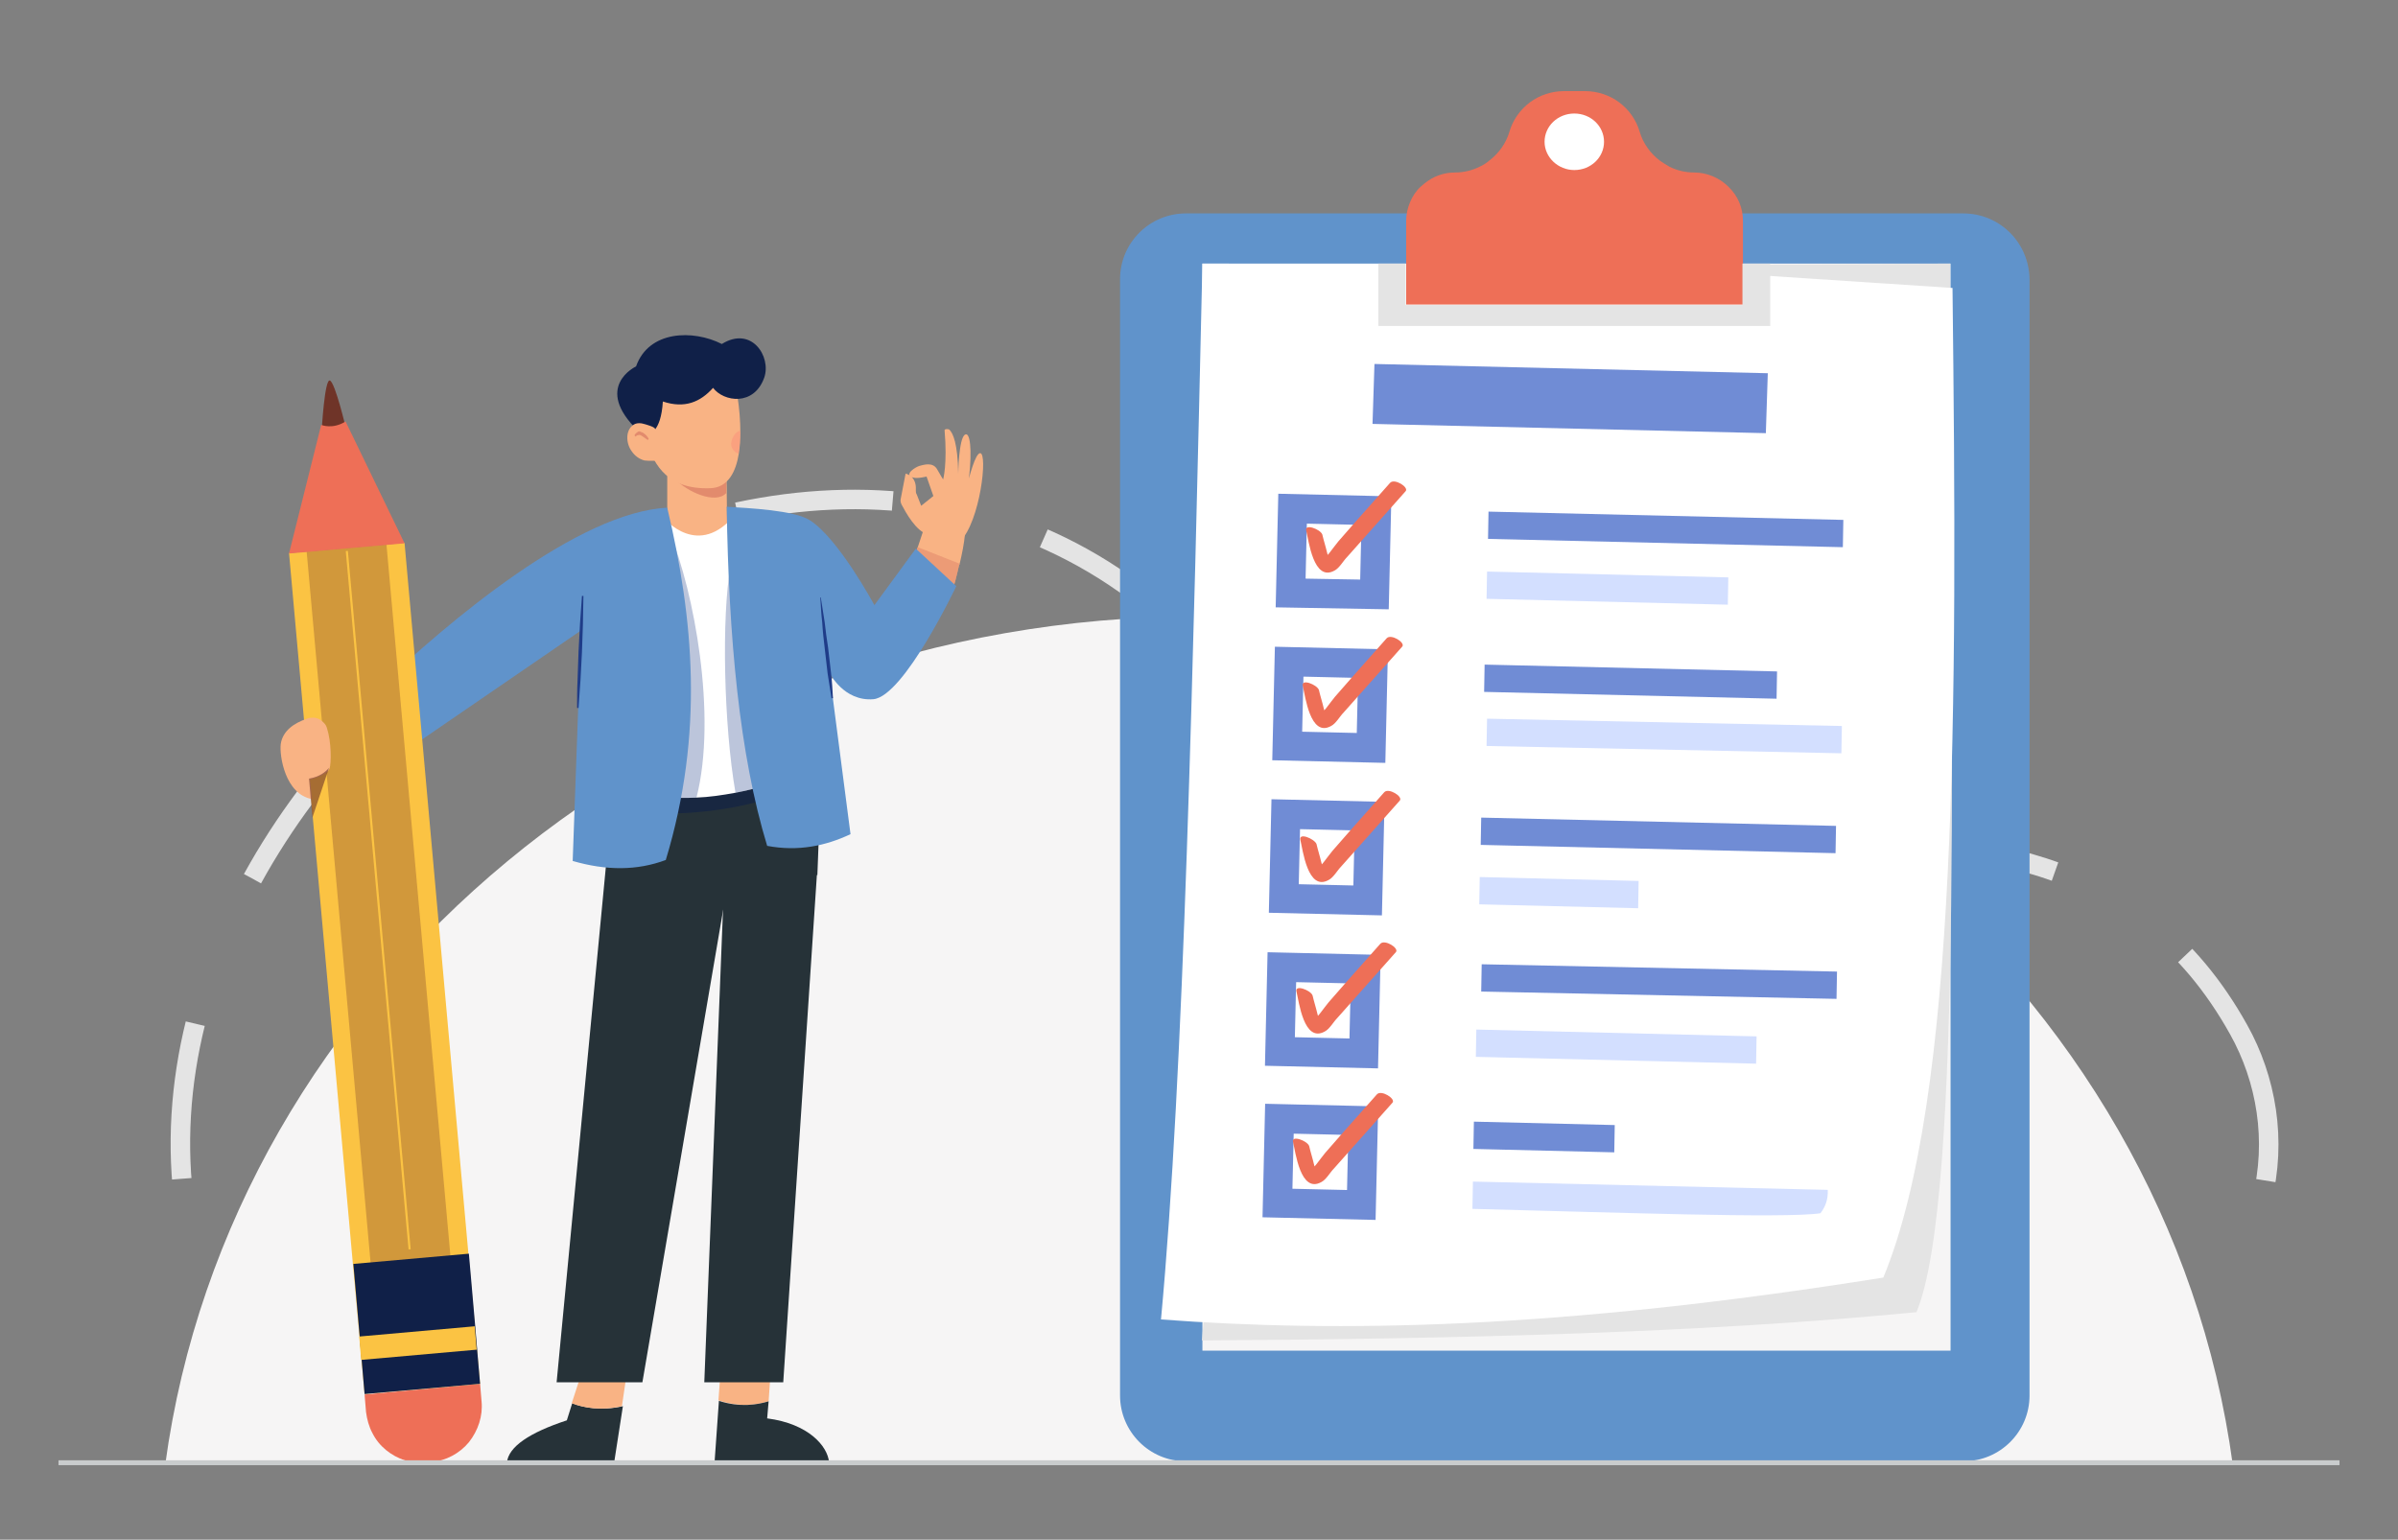 <?xml version="1.0" encoding="utf-8"?>
<!-- Generator: Adobe Illustrator 26.0.2, SVG Export Plug-In . SVG Version: 6.00 Build 0)  -->
<svg version="1.1" id="Capa_1" xmlns="http://www.w3.org/2000/svg" xmlns:xlink="http://www.w3.org/1999/xlink" x="0px" y="0px"
	 viewBox="0 0 492 316" style="enable-background:new 0 0 492 316;" xml:space="preserve">
<rect x="0" y="0" width="492" height="316" fill="#808080" stroke="none"/>
<style type="text/css">
	.st0{fill:none;stroke:#E4E4E4;stroke-width:4;stroke-miterlimit:10;stroke-dasharray:32.09,32.09;}
	.st1{fill:#F6F5F5;}
	.st2{fill:#6093CB;}
	.st3{fill:#E4E4E4;}
	.st4{fill:#FFFFFF;}
	.st5{fill:#708CD5;}
	.st6{fill:#D3DFFF;}
	.st7{fill:#FFFFFF;stroke:#708CD5;stroke-width:6;stroke-miterlimit:10;}
	.st8{fill:#EE6F57;}
	.st9{fill:#F9B384;}
	.st10{fill:#263238;}
	.st11{fill:#E28B6D;}
	.st12{fill:#102048;}
	.st13{opacity:0.6;fill:#102048;enable-background:new    ;}
	.st14{opacity:0.3;fill:#1F3C88;enable-background:new    ;}
	.st15{opacity:0.6;fill:#E28B6D;enable-background:new    ;}
	.st16{fill:#6F3428;}
	.st17{fill:#FBC343;}
	.st18{opacity:0.3;fill:none;stroke:#6F3428;stroke-width:8;stroke-miterlimit:10;enable-background:new    ;}
	.st19{fill:#1F3C88;}
	.st20{opacity:0.4;fill:#FC8879;enable-background:new    ;}
	.st21{opacity:0.6;fill:#6F3428;enable-background:new    ;}
	.st22{fill:none;stroke:#C9CCCD;stroke-miterlimit:10;}
</style>
<path class="st0" d="M459.3,211.3c22.7,40.6-10.1,120.3-218.2,64.9c-104.3-27.8-182.3,34.8-198.3-8.9
	C5.4,165.6,158.2,48,243.1,130.1C320.7,205.2,418.1,137.4,459.3,211.3z"/>
<path class="st1" d="M458.1,300.6H33.9C47.2,202.5,137.1,126.5,246,126.5C354.9,126.5,444.8,202.5,458.1,300.6z"/>
<path class="st2" d="M402.8,43.8H243.3c-7.4,0-13.5,6-13.5,13.5v229.1c0,7.4,6,13.5,13.5,13.5h159.6c7.4,0,13.5-6,13.5-13.5V57.3
	C416.3,49.8,410.3,43.8,402.8,43.8z"/>
<path class="st1" d="M400.1,54.1H246.7v223.1h153.5V54.1z"/>
<path class="st3" d="M400.1,54.1c0,87,2.9,191.9-6.9,215.2c-43,4.2-93.4,5.5-146.6,5.8l20.2-220.3L400.1,54.1z"/>
<path class="st4" d="M386.4,262.2c-67,10.7-111.9,11.3-148.2,8.6c4.7-50.2,6.6-133.5,8.5-216.7l80.8,0.2l73.1,4.8
	C401.6,145.5,401.7,225.3,386.4,262.2z"/>
<path class="st5" d="M362.7,76.6l-80.7-1.9L281.6,87l80.7,1.9L362.7,76.6z"/>
<path class="st5" d="M378.2,106.7l-72.8-1.7l-0.1,5.6l72.8,1.7L378.2,106.7z"/>
<path class="st6" d="M354.6,118.5l-49.5-1.2l-0.1,5.6l49.5,1.2L354.6,118.5z"/>
<path class="st7" d="M282.4,104.8l-17.2-0.4l-0.4,17.3L282,122L282.4,104.8z"/>
<path class="st8" d="M268,108.9c0.5,2,1.5,10.6,5.8,8.2c1-0.5,1.8-2,2.6-2.8l4-4.5l8-9c0.7-0.8-2.3-2.7-3.2-1.7l-7.1,8l-3.5,4
	c-0.8,0.9-2.7,3.9-3.9,4.2l2,0.6c0.5,0.4-0.4-2.3-0.4-2.4c-0.3-1.3-0.7-2.5-1-3.8C270.9,108.6,267.6,107.4,268,108.9L268,108.9z"/>
<path class="st5" d="M364.6,137.8l-60-1.4l-0.1,5.6l60,1.4L364.6,137.8z"/>
<path class="st6" d="M377.9,149l-72.8-1.5l-0.1,5.6l72.8,1.5L377.9,149z"/>
<path class="st7" d="M281.7,136.2l-17.2-0.4l-0.4,17.3l17.2,0.4L281.7,136.2z"/>
<path class="st8" d="M267.3,140.8c0.5,2,1.5,10.6,5.8,8.2c1-0.5,1.8-2,2.6-2.8l4-4.5l8-9c0.7-0.8-2.3-2.7-3.2-1.7l-7.1,8l-3.5,4
	c-0.8,0.9-2.7,3.9-3.9,4.2l2,0.6c0.5,0.4-0.4-2.3-0.4-2.4c-0.3-1.3-0.7-2.5-1-3.8C270.2,140.5,266.9,139.2,267.3,140.8L267.3,140.8z
	"/>
<path class="st5" d="M376.7,169.5l-72.8-1.7l-0.1,5.6l72.8,1.7L376.7,169.5z"/>
<path class="st6" d="M336.2,180.8l-32.6-0.8l-0.1,5.6l32.6,0.8L336.2,180.8z"/>
<path class="st7" d="M281,167.5l-17.2-0.4l-0.4,17.3l17.2,0.4L281,167.5z"/>
<path class="st8" d="M266.8,172.4c0.5,2,1.5,10.6,5.8,8.2c1-0.5,1.8-2,2.6-2.8l4-4.5l8-9c0.7-0.8-2.3-2.7-3.2-1.7l-7.1,8l-3.5,4
	c-0.8,0.9-2.7,3.9-3.9,4.2l2,0.6c0.5,0.4-0.4-2.3-0.4-2.4c-0.3-1.3-0.7-2.5-1-3.8C269.6,172.1,266.4,170.8,266.8,172.4z"/>
<path class="st5" d="M376.9,199.4l-72.9-1.5l-0.1,5.6l72.9,1.5L376.9,199.4z"/>
<path class="st6" d="M360.4,212.7l-57.5-1.4l-0.1,5.6l57.5,1.4L360.4,212.7z"/>
<path class="st7" d="M280.2,198.9l-17.2-0.4l-0.4,17.3l17.2,0.4L280.2,198.9z"/>
<path class="st8" d="M266,203.5c0.5,2,1.5,10.6,5.8,8.2c1-0.5,1.8-2,2.6-2.8l4-4.5l8-9c0.7-0.8-2.3-2.7-3.2-1.7l-7.1,8l-3.5,4
	c-0.8,0.9-2.7,3.9-3.9,4.2l2,0.6c0.5,0.4-0.4-2.3-0.4-2.4c-0.3-1.3-0.7-2.5-1-3.8C268.9,203.2,265.6,202,266,203.5L266,203.5z"/>
<path class="st5" d="M331.3,230.9l-28.9-0.7l-0.1,5.6l28.9,0.7L331.3,230.9z"/>
<path class="st6" d="M375,244.2l-72.8-1.7l-0.1,5.6c28.2,0.7,64.1,2,71.4,0.9C374.5,247.7,375.1,246.2,375,244.2z"/>
<path class="st7" d="M279.7,230l-17.2-0.4l-0.4,17.3l17.2,0.4L279.7,230z"/>
<path class="st8" d="M265.3,234.4c0.5,2,1.5,10.6,5.8,8.2c1-0.5,1.8-2,2.6-2.8l4-4.5l8-9c0.7-0.8-2.3-2.7-3.2-1.7l-7.1,8l-3.5,4
	c-0.8,0.9-2.7,3.9-3.9,4.2l2,0.6c0.5,0.4-0.4-2.3-0.4-2.4c-0.3-1.3-0.7-2.5-1-3.8C268.2,234.1,264.9,232.9,265.3,234.4L265.3,234.4z
	"/>
<path class="st8" d="M357.6,45.3v17.2h-69.1V45.3c0-1.3,0.3-2.6,0.8-3.8c0.5-1.2,1.2-2.3,2.2-3.2c0.2-0.2,0.5-0.4,0.7-0.6
	c1.8-1.5,4-2.3,6.3-2.3c1.8,0,3.5-0.4,5.1-1.2c0.7-0.3,1.3-0.7,1.9-1.2c2-1.5,3.5-3.6,4.2-6c0.7-2.4,2.2-4.5,4.2-6
	c2-1.5,4.5-2.3,7-2.3h4.3c2.5,0,5,0.8,7,2.3c2,1.5,3.5,3.6,4.2,6c0.7,2.4,2.2,4.5,4.2,6c0.6,0.4,1.2,0.8,1.9,1.2
	c1.6,0.8,3.3,1.2,5.1,1.2c2.6,0,5.2,1.1,7,2.9C356.6,40.2,357.6,42.7,357.6,45.3z"/>
<path class="st3" d="M363.2,54.1v12.8h-80.4V54.1h5.6v8.5h69.1v-8.5H363.2z"/>
<path class="st4" d="M323,34.9c3.4,0,6.1-2.6,6.1-5.8c0-3.2-2.7-5.8-6.1-5.8c-3.4,0-6.1,2.6-6.1,5.8C316.9,32.3,319.7,34.9,323,34.9
	z"/>
<path class="st9" d="M190.5,109.7c-2.5-0.5-4.7-4.6-5.5-6.1c-0.2-0.4-0.3-0.8-0.2-1.2l1-5.2c0,0,2.3,0.4,2.1,3.4
	c0,0.3,0,0.6,0.2,0.9l0.9,2.3l2.5-2l-1.4-4c0,0-1.9,0.5-2.8,0.2c-2-0.6,0.6-2.2,1.4-2.4c0.8-0.2,2.6-0.8,3.5,0.6
	c0.8,1.4,1.3,2.2,1.3,2.2s0.9-3.1,0.3-10.1c0-0.3,0.8-0.3,1-0.1c0.7,0.7,1.7,2.7,1.8,9c0,0,0.1-7.3,1.4-8c1-0.6,1.5,2.9,0.8,9
	c0,0,1.3-5.2,2.3-5.2c1.6,0,0,14-4.1,18.1L190.5,109.7z"/>
<path class="st9" d="M198.2,107.5c-0.1,0.7-0.2,1.4-0.2,2c-0.2,2.1-0.6,4.1-1.1,6.2c0,0.1,0,0.2-0.1,0.2c-1.2,5.1-1.5,7.6-5.7,6.9
	l-4.3-5l0-0.1l-0.3-0.4l0.9-2.6l0.1-0.3l0.7-1.9l0.1-0.2l1.1-3.3l0.4-1.3L198.2,107.5z"/>
<path class="st10" d="M117.4,288l-1.1,3.5c-7.6,2.5-12,5.4-12.3,8.7h22l1.8-11.6C123.3,289.6,119.7,288.9,117.4,288z"/>
<path class="st9" d="M120.1,279.4l-2.8,8.6c2.3,0.9,5.9,1.6,10.3,0.6l1.1-7.5L120.1,279.4z"/>
<path class="st9" d="M157.7,287.6l0.6-8.8l-10.3,0.5l-0.6,8.1C151.8,288.9,155.4,288.3,157.7,287.6z"/>
<path class="st10" d="M170.1,300.1c-0.3-3.3-4.2-7.9-12.7-9l0.3-3.5c-2.3,0.7-5.9,1.3-10.2-0.1l-0.9,12.7L170.1,300.1z"/>
<path class="st9" d="M149.3,111.9l-12.4,0.1V93.2H149l0,1.2l0.1,6l0.1,9.6L149.3,111.9z"/>
<path class="st11" d="M149,101.2c-2.2,2.4-8.1-0.3-10.5-2.9l10.5-3.1L149,101.2z"/>
<path class="st9" d="M151.9,88.8c0,1.4-0.1,2.8-0.3,4.2c-0.6,3.8-2.2,7.1-5.9,7.2c-8.8,0.3-11.3-4.8-12.9-8.9c-1.7-4.1,1-14,1-14
	l11.3-1.1l6.2,5.1C151.7,83.9,151.9,86.3,151.9,88.8z"/>
<path class="st12" d="M133.1,89c0,0,2.5-0.1,2.9-6.6c4.5,1.5,7.7,0.1,10.3-2.8c2.2,2.9,8.4,3.8,10.5-2.1c1.5-4.3-2.6-10.7-8.7-6.9
	c-5.9-3-15-2.8-17.6,4.6c0,0-9,4.2,0.5,13.3C131.3,88.7,133.1,89,133.1,89z"/>
<path class="st10" d="M167.6,179.6l-6.9,104.1h-16.2l4-101l2.5-1.1L167.6,179.6z"/>
<path class="st10" d="M125.5,165.4l-11.3,118.3h17.6l16.8-98.3l19.1-5.8l0.8-21l-42.5-1L125.5,165.4z"/>
<path class="st13" d="M128,165.6c9.6,3.5,32.2-0.5,36.9-5.3l-3.3-6.7l-37.1,4.9L128,165.6z"/>
<path class="st4" d="M164,158.7c-0.3,0.1-0.6,0.3-1,0.4c-3.9,1.6-7.9,2.8-12.1,3.6c-2.7,0.5-5.4,0.9-8.1,1c-4.3,0.2-8.5-0.1-12.7-1
	l5.4-50.3l0.7-6.1c0,0,7.1,8.7,14.8-0.9L164,158.7z"/>
<path class="st14" d="M142.9,163.7c-4.3,0.2-8.5-0.1-12.7-1l5.4-50.3l1.9-2.8C142.3,121.2,147.2,146.8,142.9,163.7z"/>
<path class="st2" d="M136.9,104.2c5.4,22.8,7.6,46.2-0.3,72.3c-5.9,2.2-12.2,2.2-19.1,0.2l1.7-47.3l-39.8,27.3L77,141.8
	C92.3,127.2,118.7,105.1,136.9,104.2z"/>
<path class="st14" d="M163,159.1c-3.9,1.6-7.9,2.8-12.1,3.6c-2.4-13.8-2.9-36.3-1-46.5L163,159.1z"/>
<path class="st15" d="M196.9,115.7c0,0.1,0,0.2-0.1,0.2c-1.2,5.1-1.5,7.6-5.7,6.9l-4.3-5l0-0.1l0.6-3l0.1-0.3l0.7-1.9l0.1-0.2
	L196.9,115.7z"/>
<path class="st2" d="M196.2,120.3c0,0-10.7,22.6-17,23.2c-6.1,0.5-9-5.4-9-5.4l4.3,33.1c-5.1,2.4-10.7,3.6-17.1,2.4
	c-5.7-18.7-7.9-42.8-8.3-69.6c4.6,0.3,13.9,0.7,17.1,2.8c5.9,3.8,13.2,17.4,13.2,17.4l8.5-11.6L196.2,120.3z"/>
<path class="st16" d="M66,88.4c0,0,0.6-10.8,1.7-10.3c1.1,0.5,3.3,9.9,3.3,9.9l-2.4,3.8L66,88.4z"/>
<path class="st8" d="M98.5,284l0.3,3.6c0.3,3-0.7,6-2.6,8.4c-1.9,2.3-4.7,3.8-7.8,4.1l-0.9,0.1c-1.5,0.1-3,0-4.4-0.5
	c-1.4-0.4-2.8-1.2-3.9-2.1c-1.2-1-2.1-2.1-2.8-3.5c-0.7-1.3-1.1-2.8-1.3-4.3l-0.3-3.6L98.5,284z"/>
<path class="st17" d="M83,111.4l-23.7,2.1l15.5,172.6l23.7-2.1L83,111.4z"/>
<path class="st18" d="M75,108.7l-8.4,0.8l13.6,151.3l8.4-0.8L75,108.7z"/>
<path class="st12" d="M98.5,284l-23.7,2.1l-0.6-7l-0.4-4.8l-1.3-14.9l23.7-2.1l1.3,14.9l0.4,4.8L98.5,284z"/>
<path class="st17" d="M97.4,272.2l-23.7,2.1l0.4,4.8l23.7-2.1L97.4,272.2z"/>
<path class="st8" d="M59.3,113.6l6.6-26.4c0,0,2.3,1,5-0.7l12.1,25L59.3,113.6z"/>
<path class="st9" d="M134.4,88c-0.1-0.4-1.9-0.9-2.3-1c-0.6-0.2-1.3-0.2-1.8,0c-2.1,1-1.9,4-0.7,5.6c0.6,0.9,1.5,1.6,2.6,1.9
	c0.4,0.1,4.1,0.2,3.9-0.4L134.4,88z"/>
<path class="st9" d="M67.1,149.5c-0.1-0.4-0.3-0.8-0.6-1.1c-0.3-0.3-0.6-0.6-1-0.8c-0.4-0.2-0.8-0.3-1.2-0.3c-0.4,0-0.9,0-1.3,0.2
	c-2.7,0.9-5,2.5-5.4,5.2c-0.3,2.4,0.9,10.3,6.4,11.3l-0.4-4c0,0,3.3-0.8,4-2.2C68,156.6,68,152.3,67.1,149.5z"/>
<path class="st19" d="M168.4,122.6c0.3,1.7,0.5,3.4,0.8,5.1c0.2,1.7,0.4,3.4,0.7,5.2l0.6,5.2c0.2,1.7,0.3,3.4,0.4,5.2l-0.3,0
	c-0.3-1.7-0.5-3.4-0.8-5.1l-0.6-5.2c-0.2-1.7-0.4-3.4-0.5-5.2c-0.2-1.7-0.3-3.5-0.4-5.2L168.4,122.6z"/>
<path class="st19" d="M119.7,122.3c0,1.9-0.1,3.8-0.1,5.8c-0.1,1.9-0.1,3.8-0.2,5.8l-0.3,5.7c-0.1,1.9-0.3,3.8-0.4,5.7l-0.3,0
	c0-1.9,0-3.8,0.1-5.8l0.2-5.8c0.1-1.9,0.2-3.8,0.3-5.7c0.1-1.9,0.3-3.8,0.4-5.7L119.7,122.3z"/>
<path class="st20" d="M151.9,88.4c0,1.6-0.1,3.2-0.4,4.7c-0.4-0.1-0.8-0.4-1.1-0.8s-0.4-0.8-0.4-1.3
	C150.1,89.9,150.9,88.5,151.9,88.4z"/>
<path class="st11" d="M132.9,90.3c-0.4-0.3-0.9-0.6-1.3-0.9c-0.2-0.1-0.4-0.2-0.6-0.1c-0.2,0-0.4,0.1-0.6,0.3l-0.2-0.2
	c0-0.2,0.1-0.3,0.3-0.5c0.1-0.1,0.3-0.2,0.4-0.3c0.2-0.1,0.4-0.1,0.5,0s0.4,0.1,0.5,0.2c0.5,0.3,1,0.8,1.2,1.3L132.9,90.3z"/>
<path class="st21" d="M67.5,157.6l-3.4,10.2l-0.7-8C65.6,159.4,66.7,158.5,67.5,157.6z"/>
<path class="st22" d="M12,300.2h468"/>
</svg>

